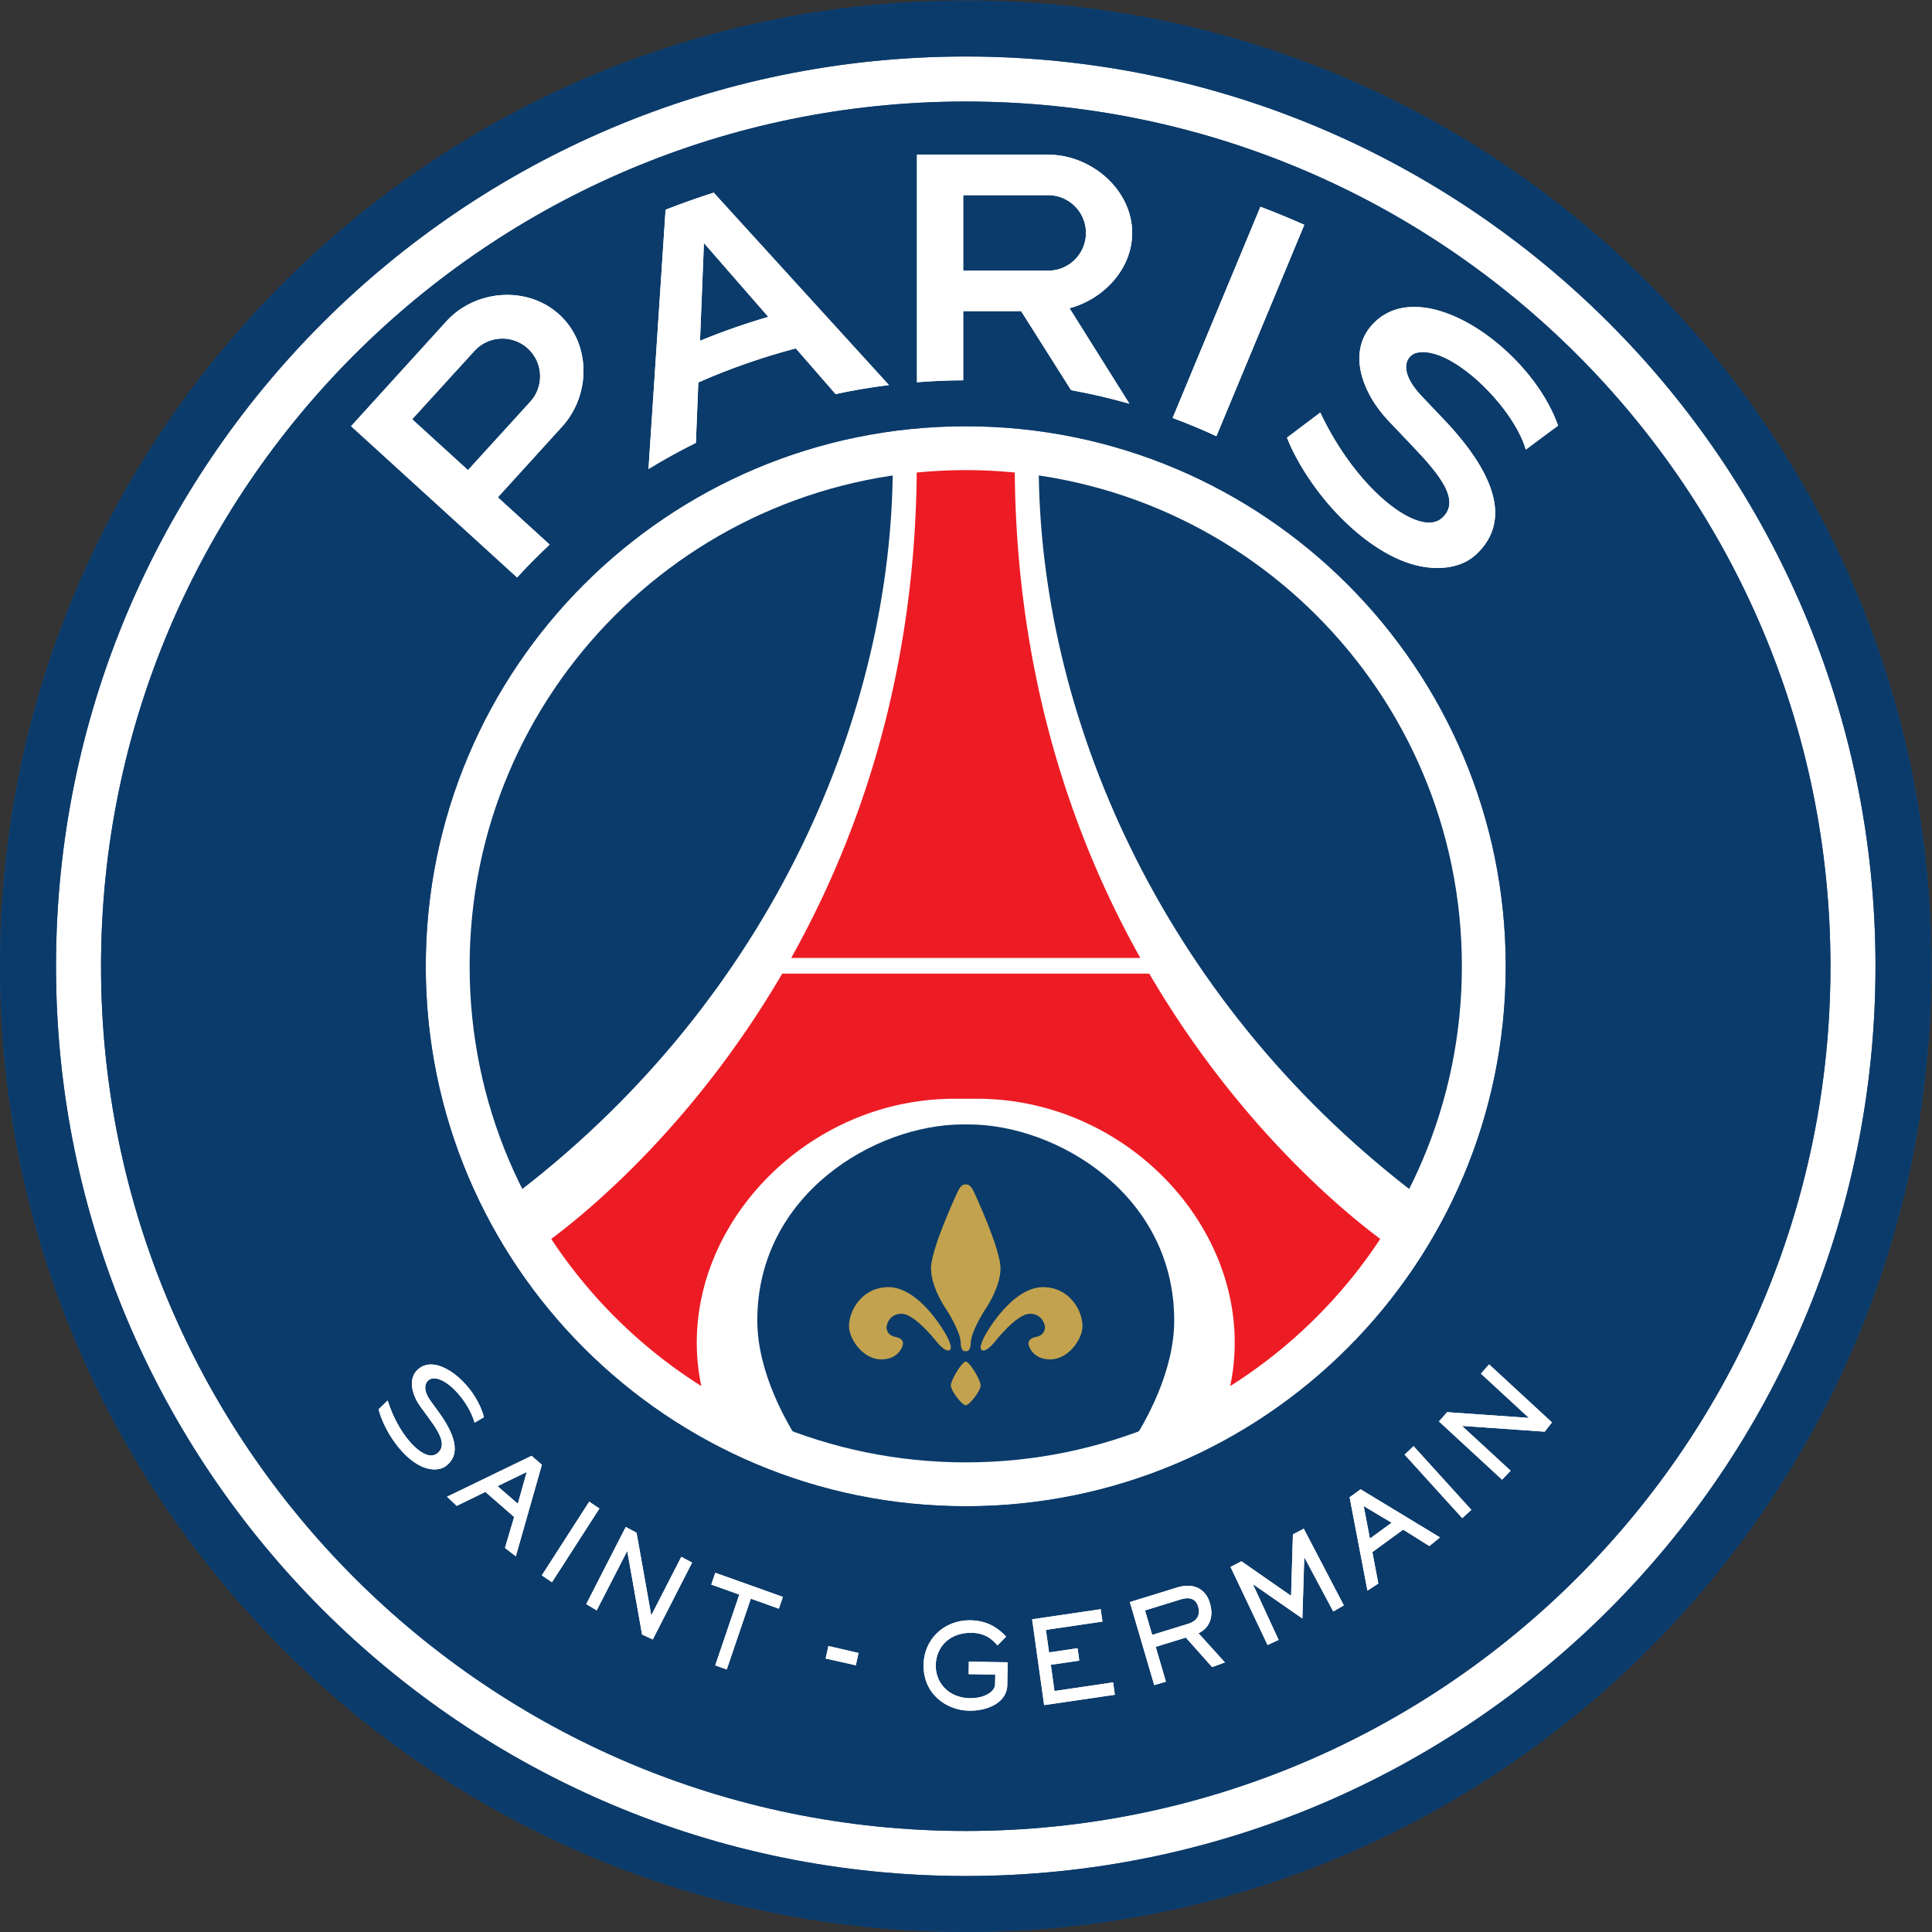 <svg xmlns="http://www.w3.org/2000/svg" xml:space="preserve" width="1095.945" height="1095.947" viewBox="0 0 1095.945 1095.947"><rect x="0" y="0" width="1095.945" height="1095.947" fill="#333333" stroke="none"/><defs><clipPath id="a" clipPathUnits="userSpaceOnUse"><path d="M0 850.394h850.394V0H0Z"/></clipPath><clipPath id="b" clipPathUnits="userSpaceOnUse"><path d="M404.437 770.558v-96.84c6.485.494 13.035.818 19.657.818h.011v29.443h24.657l21.266-33.624a255.016 255.016 0 0 0 24.818-5.776l-25.49 40.639c14.614 3.9 26.659 16.776 26.659 32.05 0 18.355-17.364 33.29-35.726 33.29zm19.668-17.222h36.184c8.866 0 16.069-7.211 16.069-16.068 0-8.863-7.203-16.067-16.069-16.067h-36.184zm-126.646-6.201-7.268-110.342a255.825 255.825 0 0 0 20.16 11.128l1.037 25.718a277.759 277.759 0 0 0 41.491 14.486l16.948-19.448a255.638 255.638 0 0 0 22.685 3.844l-74.577 81.882a349.876 349.876 0 0 1-20.476-7.268m16.314-14.168 27.402-31.424a290.875 290.875 0 0 1-29.07-10.191zm199.465-74.444a257.046 257.046 0 0 0 18.623-7.758l37.401 89.949a354.482 354.482 0 0 1-18.668 7.684zm-309.059 41.126-40.547-44.625 70.642-64.375c4.42 4.853 9.075 9.493 13.851 13.993l-22.05 20.1 27.316 30.066c12.361 13.566 12.375 35.372-1.192 47.736-6.187 5.636-14.144 8.351-22.141 8.351-9.547 0-19.152-3.868-25.879-11.246m-14.565-41.676 26.513 29.092c5.973 6.549 16.14 7.029 22.698 1.053 6.554-5.962 7.023-16.152 1.048-22.693l-26.505-29.102zm409.835 41.531c-12.714-11.992-5.502-30.475 5.592-42.14l10.756-11.329c10.979-11.563 20.581-23.069 11.758-30.356-9.413-7.771-35.694 11.703-51.491 45.141l-14.16-10.682c3.384-8.799 11.005-21.538 21.253-32.316 11.61-12.229 24.255-20.18 35.583-22.413 8.898-1.747 17.77-.425 23.612 5.004 14.589 13.539 9.289 33.271-13.638 57.406l-9.514 10.013c-10.55 11.121-6.239 17.45-2.151 18.42 14.575 3.412 41.357-23.182 46.474-41.203 4.267 3.239 13.738 10.199 13.738 10.199-8.876 25.253-38.51 50.534-61.213 50.534-6.25 0-11.977-1.915-16.599-6.278"/></clipPath><clipPath id="c" clipPathUnits="userSpaceOnUse"><path d="M0 850.394h850.394V0H0Z"/></clipPath><clipPath id="d" clipPathUnits="userSpaceOnUse"><path d="m204.456 199.451 4.125-3.882 12.185 5.941 12.255-10.676-3.909-13.172 4.616-3.564 11.083 38.943-4.384 3.818zm21.495 4.502 12.43 6.04-3.799-13.546z"/></clipPath><clipPath id="e" clipPathUnits="userSpaceOnUse"><path d="M0 850.394h850.394V0H0Z"/></clipPath><clipPath id="f" clipPathUnits="userSpaceOnUse"><path d="m244.786 165.985 4.331-2.918 20.177 31.36-4.338 2.914z"/></clipPath><clipPath id="g" clipPathUnits="userSpaceOnUse"><path d="M0 850.394h850.394V0H0Z"/></clipPath><clipPath id="h" clipPathUnits="userSpaceOnUse"><path d="m263.695 153.751 4.455-2.652 12.936 25.184.08-.041 6.29-35.42 4.553-2.123 16.726 32.713-4.587 2.472-12.72-24.831-.086.043-6.24 35.023-4.589 2.473z"/></clipPath><clipPath id="i" clipPathUnits="userSpaceOnUse"><path d="M0 850.394h850.394V0H0Z"/></clipPath><clipPath id="j" clipPathUnits="userSpaceOnUse"><path d="m316.91 162.066 11.923-4.26-10.235-30.111 4.893-1.755 10.242 30.127 11.926-4.258 1.709 5.017-28.755 10.26z"/></clipPath><clipPath id="k" clipPathUnits="userSpaceOnUse"><path d="M0 850.394h850.394V0H0Z"/></clipPath><clipPath id="l" clipPathUnits="userSpaceOnUse"><path d="M407.246 128.018c-.201-12.543 9.717-19.446 19.32-19.615 9.027-.148 16.195 4.166 16.305 10.793l.159 9.802-16.514.269-.082-5.312 11.325-.187-.075-4.127c-.038-3.149-4.549-6.03-10.79-5.927-9.12.161-14.589 6.738-14.472 13.972.121 7.719 5.743 14.024 15.298 13.862 6.531-.113 9.258-3.548 10.999-5.34l3.666 3.719c-2.076 2.108-6.52 6.806-15.112 6.943-.129.002-.258.004-.386.004-11.322-.002-19.483-8.446-19.641-18.856"/></clipPath><clipPath id="m" clipPathUnits="userSpaceOnUse"><path d="M0 850.394h850.394V0H0Z"/></clipPath><clipPath id="n" clipPathUnits="userSpaceOnUse"><path d="m453.44 147.298 5.114-36.529 30.082 4.422-.727 5.261-24.957-3.678-1.561 11.158 12.122 1.776-.733 5.278-12.129-1.791-1.344 9.597 24.058 3.531-.742 5.263z"/></clipPath><clipPath id="o" clipPathUnits="userSpaceOnUse"><path d="M0 850.394h850.394V0H0Z"/></clipPath><clipPath id="p" clipPathUnits="userSpaceOnUse"><path d="m515.339 160.888-20.311-6.263 10.372-35.333 4.97 1.449-4.34 14.825 12.82 3.959 11.195-12.575 5.433 2.002-11.253 12.427c2.829 1.132 7.134 5.084 4.883 12.759-1.581 5.366-5.383 7.426-9.502 7.426-1.408 0-2.858-.241-4.267-.676m-13.862-9.825 15.352 4.738c2.862.876 6.136.813 7.314-3.194 1-3.443-.525-6.071-4.251-7.218l-15.353-4.742z"/></clipPath><clipPath id="q" clipPathUnits="userSpaceOnUse"><path d="M0 850.394h850.394V0H0Z"/></clipPath><clipPath id="r" clipPathUnits="userSpaceOnUse"><path d="m588.544 199.207 7.6-39.701 4.619 3.023-2.534 13.362 13.109 9.558 11.145-6.991 4.514 3.69-33.765 20.468zm5.995-3.723 11.881-7.101-9.238-6.734z"/></clipPath><clipPath id="s" clipPathUnits="userSpaceOnUse"><path d="M0 850.394h850.394V0H0Z"/></clipPath><clipPath id="t" clipPathUnits="userSpaceOnUse"><path d="m611.969 217.363 24.51-27.018 3.874 3.528-24.589 27.106z"/></clipPath><clipPath id="u" clipPathUnits="userSpaceOnUse"><path d="M0 850.394h850.394V0H0Z"/></clipPath><clipPath id="v" clipPathUnits="userSpaceOnUse"><path d="m644.431 251.819 20.35-18.753-.065-.068-34.671 2.441-3.472-3.952 26.857-24.771 3.639 3.804-20.603 18.992.065.079 35.035-2.456 3.101 3.957-26.769 24.685z"/></clipPath><clipPath id="w" clipPathUnits="userSpaceOnUse"><path d="M0 850.394h850.394V0H0Z"/></clipPath><clipPath id="x" clipPathUnits="userSpaceOnUse"><path d="m564.422 183.429-.779-26.158-21.121 14.709-4.643-2.415 15.756-33.203 4.705 2.16-10.905 23.597.087.049 20.923-14.534.8 25.884.096.047 12.249-22.942 4.499 2.59-17.049 32.632z"/></clipPath><clipPath id="y" clipPathUnits="userSpaceOnUse"><path d="M0 850.394h850.394V0H0Z"/></clipPath><clipPath id="z" clipPathUnits="userSpaceOnUse"><path d="M192.607 254.07c-1.695-1.288-2.71-3.014-3.004-5.118-.468-3.3.83-7.454 3.487-11.095l3.839-5.256c2.972-4.064 5.837-8.325 5.241-11.679-.233-1.354-.981-2.443-2.212-3.258-.677-.444-1.456-.669-2.322-.669-5.208 0-14.027 9.515-18.363 23.149l-.08.25-3.791-3.647-.072-.074.023-.088c.848-3.411 3.11-8.918 6.922-14.146 4.002-5.483 8.568-9.275 12.849-10.687 1.383-.455 2.736-.69 4.032-.69 1.875 0 3.537.495 4.803 1.447 2.088 1.56 3.321 3.549 3.66 5.901.644 4.354-1.619 10.103-6.705 17.066l-3.386 4.647c-2.707 3.707-2.591 6.123-2.014 7.49.504 1.2 1.586 2.03 2.814 2.183.189.016.385.022.586.022 6.178 0 14.934-10.504 17.209-18.652l.058-.208.175.112c1.287.756 2.778 1.632 3.693 2.163l.112.07-.035.116c-2.939 11.264-14.091 22.312-22.509 22.312-1.882 0-3.568-.561-5.01-1.661"/></clipPath><clipPath id="A" clipPathUnits="userSpaceOnUse"><path d="M0 850.394h850.394V0H0Z"/></clipPath><clipPath id="B" clipPathUnits="userSpaceOnUse"><path d="m365.575 130.607 12.834-2.892 1.157 5.247-12.814 2.957z"/></clipPath></defs><g clip-path="url(#a)" transform="matrix(1.333 0 0 -1.333 -18.956 1114.902)"><path d="M0 0c0-219.106-177.621-396.727-396.727-396.727-219.106 0-396.727 177.621-396.727 396.727 0 219.106 177.621 396.727 396.727 396.727C-177.621 396.727 0 219.106 0 0" style="fill:#fff;fill-opacity:1;fill-rule:nonzero;stroke:none" transform="translate(821.924 425.197)"/><path d="M0 0c-213.816 0-387.147 173.332-387.147 387.147 0 213.816 173.331 387.147 387.147 387.147 213.814 0 387.146-173.331 387.146-387.147C387.146 173.332 213.814 0 0 0m0 798.127c-226.979 0-410.98-184.001-410.98-410.98 0-226.977 184.001-410.98 410.98-410.98 226.977 0 410.979 184.003 410.979 410.98 0 226.979-184.002 410.98-410.979 410.98" style="fill:#2b5482;fill-opacity:1;fill-rule:nonzero;stroke:none" transform="translate(425.197 38.05)"/><path d="M0 0c-126.912 0-229.794 102.882-229.794 229.793 0 126.912 102.882 229.794 229.794 229.794 126.91 0 229.793-102.882 229.793-229.794C229.793 102.882 126.91 0 0 0m0 597.775c-203.232 0-367.982-164.75-367.982-367.982 0-203.23 164.75-367.981 367.982-367.981 203.23 0 367.981 164.751 367.981 367.981C367.981 433.025 203.23 597.775 0 597.775" style="fill:#2b5482;fill-opacity:1;fill-rule:nonzero;stroke:none" transform="translate(425.197 195.403)"/><path d="M0 0c-213.816 0-387.147 173.332-387.147 387.147 0 213.816 173.331 387.147 387.147 387.147 213.814 0 387.146-173.331 387.146-387.147C387.146 173.332 213.814 0 0 0m0 798.127c-226.979 0-410.98-184.001-410.98-410.98 0-226.977 184.001-410.98 410.98-410.98 226.977 0 410.979 184.003 410.979 410.98 0 226.979-184.002 410.98-410.979 410.98" style="fill:#0b3b6a;fill-opacity:1;fill-rule:nonzero;stroke:none" transform="translate(425.197 38.05)"/><path d="M0 0c-126.912 0-229.794 102.882-229.794 229.793 0 126.912 102.882 229.794 229.794 229.794 126.91 0 229.793-102.882 229.793-229.794C229.793 102.882 126.91 0 0 0m0 597.775c-203.232 0-367.982-164.75-367.982-367.982 0-203.23 164.75-367.981 367.982-367.981 203.23 0 367.981 164.751 367.981 367.981C367.981 433.025 203.23 597.775 0 597.775" style="fill:#0b3b6a;fill-opacity:1;fill-rule:nonzero;stroke:none" transform="translate(425.197 195.403)"/><path d="M0 0c0-116.603-94.525-211.127-211.127-211.127-116.603 0-211.128 94.524-211.128 211.127 0 116.603 94.525 211.127 211.128 211.127C-94.525 211.127 0 116.603 0 0" style="fill:#0b3b6a;fill-opacity:1;fill-rule:nonzero;stroke:none" transform="translate(636.324 425.197)"/><path d="M0 0c-107.25 82.666-158.708 203.333-158.708 309.333l-25.883 2.145.008.855-5.167-.428-5.166.428.008-.855-25.883-2.145c0-106-51.458-226.667-158.708-309.333l-.417-11.666 32-52.001 54-35.333 34.598-9.925c-6.649 9.985-19.139 31.676-19.139 53.788 0 53.75 50.25 83.417 87.416 83.417h2.583c37.166 0 87.416-29.667 87.416-83.417 0-21.614-11.94-42.841-18.688-53.109L-85.583-99l54 35.333 32 52.001z" style="fill:#fff;fill-opacity:1;fill-rule:nonzero;stroke:none" transform="translate(614.946 329.599)"/><path d="M0 0h-156.195c-37.575-64.26-82.566-101.191-98.297-112.894a212.234 212.234 0 0 1 63.863-62.624c-12.915 61.435 40.838 122.269 107.698 122.269h9.666c66.862 0 120.616-60.835 107.699-122.27a212.241 212.241 0 0 1 63.864 62.625C82.566-101.19 37.575-64.26 0 0m-57.24 213.239a213.618 213.618 0 0 1-20.857 1.026c-7.039 0-13.996-.353-20.858-1.026-.785-86.324-24.456-154.831-53.429-206.572H-3.812c-28.972 51.74-52.643 120.248-53.428 206.572" style="fill:#ed1c24;fill-opacity:1;fill-rule:nonzero;stroke:none" transform="translate(503.294 422.06)"/><path d="M0 0c1.854 0 1.813 3.375 1.813 3.375 0 4.771 5.75 13.75 5.75 13.75 5.666 8.5 6.916 14.563 6.916 18.042 0 8.082-10.144 30.146-11.541 33.062C1.542 71.145 0 70.958 0 70.958h-.625s-1.541.187-2.938-2.729c-1.395-2.916-11.541-24.98-11.541-33.062 0-3.479 1.25-9.542 6.916-18.042 0 0 5.75-8.979 5.75-13.75 0 0-.041-3.375 1.813-3.375z" style="fill:#c2a24e;fill-opacity:1;fill-rule:nonzero;stroke:none" transform="translate(425.509 261.394)"/><path d="M0 0c0 6.104 5.063 16.229 16.438 16.542 13.437.312 24.5-19.625 24.5-19.625s3.75-6.125 1.875-7.188c-1.875-1.062-5.563 3.625-5.563 3.625S28.063 5.209 22.396 5.209 15.979-.208 15.979-.208s-.416-3.584 3.75-4.417c4.167-.833 3.167-3.5 3.167-3.5s-1.417-6.083-9.167-6.083S0-5.583 0 0" style="fill:#c2a24e;fill-opacity:1;fill-rule:nonzero;stroke:none" transform="translate(375.509 272.102)"/><path d="M0 0c0 6.104-5.063 16.229-16.438 16.542-13.437.312-24.5-19.625-24.5-19.625s-3.75-6.125-1.875-7.188c1.875-1.062 5.563 3.625 5.563 3.625s9.187 11.855 14.854 11.855c5.666 0 6.416-5.417 6.416-5.417s.417-3.584-3.75-4.417c-4.166-.833-3.166-3.5-3.166-3.5s1.416-6.083 9.166-6.083S0-5.583 0 0" style="fill:#c2a24e;fill-opacity:1;fill-rule:nonzero;stroke:none" transform="translate(474.885 272.102)"/><path d="m0 0-.016.031c-.132 2.118-3.629 8.195-5.618 9.687-.242.211-.461.335-.644.335-.016 0-.035-.012-.051-.013-.017.001-.036.013-.052.013-.183 0-.402-.124-.644-.335-1.989-1.492-5.485-7.569-5.619-9.687A10.05 10.05 0 0 0-12.658 0l.01-.016c-.002-.026-.01-.06-.01-.085 0-2.278 4.757-8.409 6.278-8.409.015 0 .035.014.051.015.016-.001.035-.015.05-.015C-4.758-8.51 0-2.379 0-.101c0 .025-.008.059-.01.085L0 0" style="fill:#c2a24e;fill-opacity:1;fill-rule:nonzero;stroke:none" transform="translate(431.525 246.903)"/><path d="M0 0v-96.84c6.485.493 13.035.818 19.657.818h.011v29.443h24.658l21.264-33.625a254.968 254.968 0 0 0 24.819-5.776l-25.49 40.64c14.615 3.9 26.66 16.776 26.66 32.05C91.579-14.936 74.214 0 55.852 0Zm19.668-17.223h36.184c8.865 0 16.069-7.21 16.069-16.067 0-8.864-7.204-16.067-16.069-16.067H19.668Zm-126.646-6.201-7.268-110.341a256.173 256.173 0 0 0 20.16 11.127l1.038 25.719a277.816 277.816 0 0 0 41.49 14.485l16.948-19.447a255.233 255.233 0 0 0 22.686 3.843l-74.578 81.883a350.146 350.146 0 0 1-20.476-7.269m16.314-14.168 27.402-31.424a290.976 290.976 0 0 1-29.071-10.19zm199.465-74.444a257.224 257.224 0 0 0 18.623-7.757l37.401 89.948a354.482 354.482 0 0 1-18.668 7.684zm-309.058 41.127-40.548-44.626 70.641-64.375c4.422 4.854 9.076 9.493 13.852 13.993l-22.051 20.101 27.317 30.065c12.361 13.566 12.374 35.373-1.192 47.737-6.187 5.636-14.143 8.35-22.141 8.35-9.547 0-19.152-3.867-25.878-11.245m-14.566-41.677 26.513 29.092c5.974 6.55 16.14 7.029 22.698 1.054 6.553-5.962 7.023-16.153 1.048-22.693l-26.505-29.102zm409.834 41.532c-12.713-11.993-5.501-30.475 5.593-42.141l10.756-11.328c10.979-11.563 20.581-23.069 11.758-30.356-9.413-7.772-35.695 11.703-51.492 45.141l-14.159-10.683c3.384-8.798 11.005-21.538 21.253-32.315 11.61-12.229 24.255-20.181 35.583-22.413 8.899-1.747 17.77-.426 23.613 5.004 14.588 13.539 9.288 33.27-13.639 57.406l-9.514 10.012c-10.55 11.122-6.239 17.451-2.151 18.42 14.575 3.412 41.357-23.182 46.474-41.203 4.267 3.239 13.738 10.199 13.738 10.199-8.876 25.253-38.51 50.535-61.213 50.535-6.25 0-11.977-1.915-16.6-6.278" style="fill:#fff;fill-opacity:1;fill-rule:nonzero;stroke:none" transform="translate(404.437 770.559)"/></g><g clip-path="url(#b)" transform="matrix(1.333 0 0 -1.333 -18.956 1114.902)"><path d="m0 0 46.254-262.319-528.908-93.262-46.253 262.321z" style="fill:#fff;fill-opacity:1;fill-rule:nonzero;stroke:none" transform="translate(661.773 858.394)"/></g><g clip-path="url(#c)" transform="matrix(1.333 0 0 -1.333 -18.956 1114.902)"><path d="m0 0 4.125-3.882L16.31 2.059 28.565-8.617l-3.909-13.172 4.616-3.565L40.355 13.59l-4.383 3.817zm21.496 4.502 12.43 6.04-3.8-13.546z" style="fill:#fff;fill-opacity:1;fill-rule:nonzero;stroke:none" transform="translate(204.456 199.451)"/></g><g clip-path="url(#d)" transform="matrix(1.333 0 0 -1.333 -18.956 1114.902)"><path d="M204.456 216.858h40.355v-42.761h-40.355z" style="fill:#fff;fill-opacity:1;fill-rule:nonzero;stroke:none"/></g><g clip-path="url(#e)" transform="matrix(1.333 0 0 -1.333 -18.956 1114.902)"><path d="m0 0 4.332-2.918 20.177 31.359-4.338 2.914z" style="fill:#fff;fill-opacity:1;fill-rule:nonzero;stroke:none" transform="translate(244.786 165.985)"/></g><g clip-path="url(#f)" transform="matrix(1.333 0 0 -1.333 -18.956 1114.902)"><path d="M244.786 197.341h24.509v-34.273h-24.509z" style="fill:#fff;fill-opacity:1;fill-rule:nonzero;stroke:none"/></g><g clip-path="url(#g)" transform="matrix(1.333 0 0 -1.333 -18.956 1114.902)"><path d="m0 0 4.455-2.652 12.936 25.183.08-.041 6.289-35.42 4.553-2.123L45.04 17.66l-4.588 2.473-12.72-24.831-.086.042-6.24 35.023-4.589 2.474z" style="fill:#fff;fill-opacity:1;fill-rule:nonzero;stroke:none" transform="translate(263.696 153.752)"/></g><g clip-path="url(#h)" transform="matrix(1.333 0 0 -1.333 -18.956 1114.902)"><path d="M263.696 186.593h45.04v-47.894h-45.04z" style="fill:#fff;fill-opacity:1;fill-rule:nonzero;stroke:none"/></g><g clip-path="url(#i)" transform="matrix(1.333 0 0 -1.333 -18.956 1114.902)"><path d="m0 0 11.923-4.26L1.688-34.371l4.892-1.755L16.823-5.998l11.926-4.258 1.709 5.017L1.702 5.021Z" style="fill:#fff;fill-opacity:1;fill-rule:nonzero;stroke:none" transform="translate(316.91 162.065)"/></g><g clip-path="url(#j)" transform="matrix(1.333 0 0 -1.333 -18.956 1114.902)"><path d="M316.91 167.086h30.458V125.94H316.91Z" style="fill:#fff;fill-opacity:1;fill-rule:nonzero;stroke:none"/></g><g clip-path="url(#k)" transform="matrix(1.333 0 0 -1.333 -18.956 1114.902)"><path d="M0 0c-.201-12.542 9.716-19.446 19.319-19.614 9.028-.149 16.197 4.166 16.306 10.793L35.783.98l-16.512.269-.083-5.312 11.325-.187-.075-4.127c-.039-3.149-4.549-6.03-10.79-5.927-9.121.161-14.589 6.738-14.472 13.972.121 7.72 5.743 14.024 15.298 13.863 6.531-.114 9.257-3.549 11-5.341l3.665 3.719c-2.076 2.109-6.521 6.807-15.112 6.944l-.386.003C8.319 18.854.158 10.41 0 0" style="fill:#fff;fill-opacity:1;fill-rule:nonzero;stroke:none" transform="translate(407.246 128.018)"/></g><g clip-path="url(#l)" transform="matrix(1.333 0 0 -1.333 -18.956 1114.902)"><path d="M407.045 146.874h35.984v-38.619h-35.984z" style="fill:#fff;fill-opacity:1;fill-rule:nonzero;stroke:none"/></g><g clip-path="url(#m)" transform="matrix(1.333 0 0 -1.333 -18.956 1114.902)"><path d="m0 0 5.114-36.528 30.082 4.422-.726 5.259-24.957-3.676-1.561 11.158 12.122 1.775-.733 5.277-12.129-1.79-1.345 9.597L29.926-.975l-.742 5.263z" style="fill:#fff;fill-opacity:1;fill-rule:nonzero;stroke:none" transform="translate(453.44 147.298)"/></g><g clip-path="url(#n)" transform="matrix(1.333 0 0 -1.333 -18.956 1114.902)"><path d="M453.439 151.586h35.196V110.77h-35.196z" style="fill:#fff;fill-opacity:1;fill-rule:nonzero;stroke:none"/></g><g clip-path="url(#o)" transform="matrix(1.333 0 0 -1.333 -18.956 1114.902)"><path d="m0 0-20.311-6.263 10.373-35.333 4.969 1.45-4.341 14.825 12.821 3.959 11.195-12.576 5.434 2.002L8.886-19.509c2.83 1.133 7.135 5.084 4.884 12.759C12.188-1.384 8.387.677 4.268.677 2.858.677 1.409.436 0 0m-13.861-9.824L1.49-5.087c2.862.877 6.136.814 7.314-3.194 1-3.443-.525-6.071-4.25-7.218L-10.8-20.24Z" style="fill:#fff;fill-opacity:1;fill-rule:nonzero;stroke:none" transform="translate(515.339 160.888)"/></g><g clip-path="url(#p)" transform="matrix(1.333 0 0 -1.333 -18.956 1114.902)"><path d="M495.028 161.564h40.45v-42.272h-40.45z" style="fill:#fff;fill-opacity:1;fill-rule:nonzero;stroke:none"/></g><g clip-path="url(#q)" transform="matrix(1.333 0 0 -1.333 -18.956 1114.902)"><path d="m0 0 7.6-39.701 4.619 3.023-2.533 13.362 13.108 9.558 11.145-6.991 4.514 3.69L4.688 3.409Zm5.995-3.724 11.881-7.1-9.237-6.735z" style="fill:#fff;fill-opacity:1;fill-rule:nonzero;stroke:none" transform="translate(588.544 199.207)"/></g><g clip-path="url(#r)" transform="matrix(1.333 0 0 -1.333 -18.956 1114.902)"><path d="M588.544 202.616h38.453v-43.11h-38.453z" style="fill:#fff;fill-opacity:1;fill-rule:nonzero;stroke:none"/></g><g clip-path="url(#s)" transform="matrix(1.333 0 0 -1.333 -18.956 1114.902)"><path d="m0 0 24.511-27.017 3.873 3.528L3.795 3.616Z" style="fill:#fff;fill-opacity:1;fill-rule:nonzero;stroke:none" transform="translate(611.969 217.362)"/></g><g clip-path="url(#t)" transform="matrix(1.333 0 0 -1.333 -18.956 1114.902)"><path d="M611.969 220.979h28.384v-30.633h-28.384z" style="fill:#fff;fill-opacity:1;fill-rule:nonzero;stroke:none"/></g><g clip-path="url(#u)" transform="matrix(1.333 0 0 -1.333 -18.956 1114.902)"><path d="m0 0 20.351-18.754-.066-.067-34.671 2.441-3.471-3.952L8.999-45.104l3.64 3.804-20.603 18.992.065.079 35.034-2.456 3.101 3.957L3.468 3.958Z" style="fill:#fff;fill-opacity:1;fill-rule:nonzero;stroke:none" transform="translate(644.43 251.82)"/></g><g clip-path="url(#v)" transform="matrix(1.333 0 0 -1.333 -18.956 1114.902)"><path d="M626.573 255.777h48.094v-49.062h-48.094z" style="fill:#fff;fill-opacity:1;fill-rule:nonzero;stroke:none"/></g><g clip-path="url(#w)" transform="matrix(1.333 0 0 -1.333 -18.956 1114.902)"><path d="m0 0-.779-26.157L-21.9-11.448l-4.643-2.415 15.756-33.204 4.705 2.16-10.905 23.597.088.049L4.023-35.795l.8 25.885.096.047 12.249-22.943 4.499 2.59L4.618 2.416Z" style="fill:#fff;fill-opacity:1;fill-rule:nonzero;stroke:none" transform="translate(564.422 183.429)"/></g><g clip-path="url(#x)" transform="matrix(1.333 0 0 -1.333 -18.956 1114.902)"><path d="M537.879 185.845h48.21v-49.483h-48.21z" style="fill:#fff;fill-opacity:1;fill-rule:nonzero;stroke:none"/></g><g clip-path="url(#y)" transform="matrix(1.333 0 0 -1.333 -18.956 1114.902)"><path d="M0 0c-1.696-1.288-2.71-3.015-3.004-5.118-.469-3.3.829-7.454 3.487-11.095l3.838-5.256c2.972-4.064 5.837-8.325 5.242-11.679-.233-1.355-.981-2.444-2.213-3.258-.677-.444-1.455-.669-2.321-.669-5.209 0-14.028 9.514-18.363 23.149l-.081.249-3.791-3.646-.072-.074.024-.088c.847-3.411 3.109-8.918 6.921-14.147 4.002-5.482 8.569-9.274 12.85-10.686 1.383-.455 2.735-.691 4.031-.691 1.876 0 3.538.495 4.803 1.447 2.088 1.56 3.321 3.549 3.661 5.902.643 4.354-1.619 10.102-6.705 17.065l-3.386 4.648C2.213-10.24 2.33-7.824 2.907-6.458c.504 1.201 1.586 2.03 2.814 2.184.188.016.384.022.586.022 6.178 0 14.934-10.505 17.209-18.652l.057-.208.176.112c1.286.756 2.777 1.632 3.692 2.163l.113.069-.034.117C24.58-9.388 13.428 1.661 5.01 1.661 3.127 1.661 1.441 1.1 0 0" style="fill:#fff;fill-opacity:1;fill-rule:nonzero;stroke:none" transform="translate(192.607 254.07)"/></g><g clip-path="url(#z)" transform="matrix(1.333 0 0 -1.333 -18.956 1114.902)"><path d="M175.33 255.731h44.832v-44.67H175.33Z" style="fill:#fff;fill-opacity:1;fill-rule:nonzero;stroke:none"/></g><g clip-path="url(#A)" transform="matrix(1.333 0 0 -1.333 -18.956 1114.902)"><path d="m0 0 12.835-2.893 1.157 5.247L1.177 5.312Z" style="fill:#fff;fill-opacity:1;fill-rule:nonzero;stroke:none" transform="translate(365.574 130.607)"/></g><g clip-path="url(#B)" transform="matrix(1.333 0 0 -1.333 -18.956 1114.902)"><path d="M365.574 135.919h13.992v-8.204h-13.992z" style="fill:#fff;fill-opacity:1;fill-rule:nonzero;stroke:none"/></g></svg>